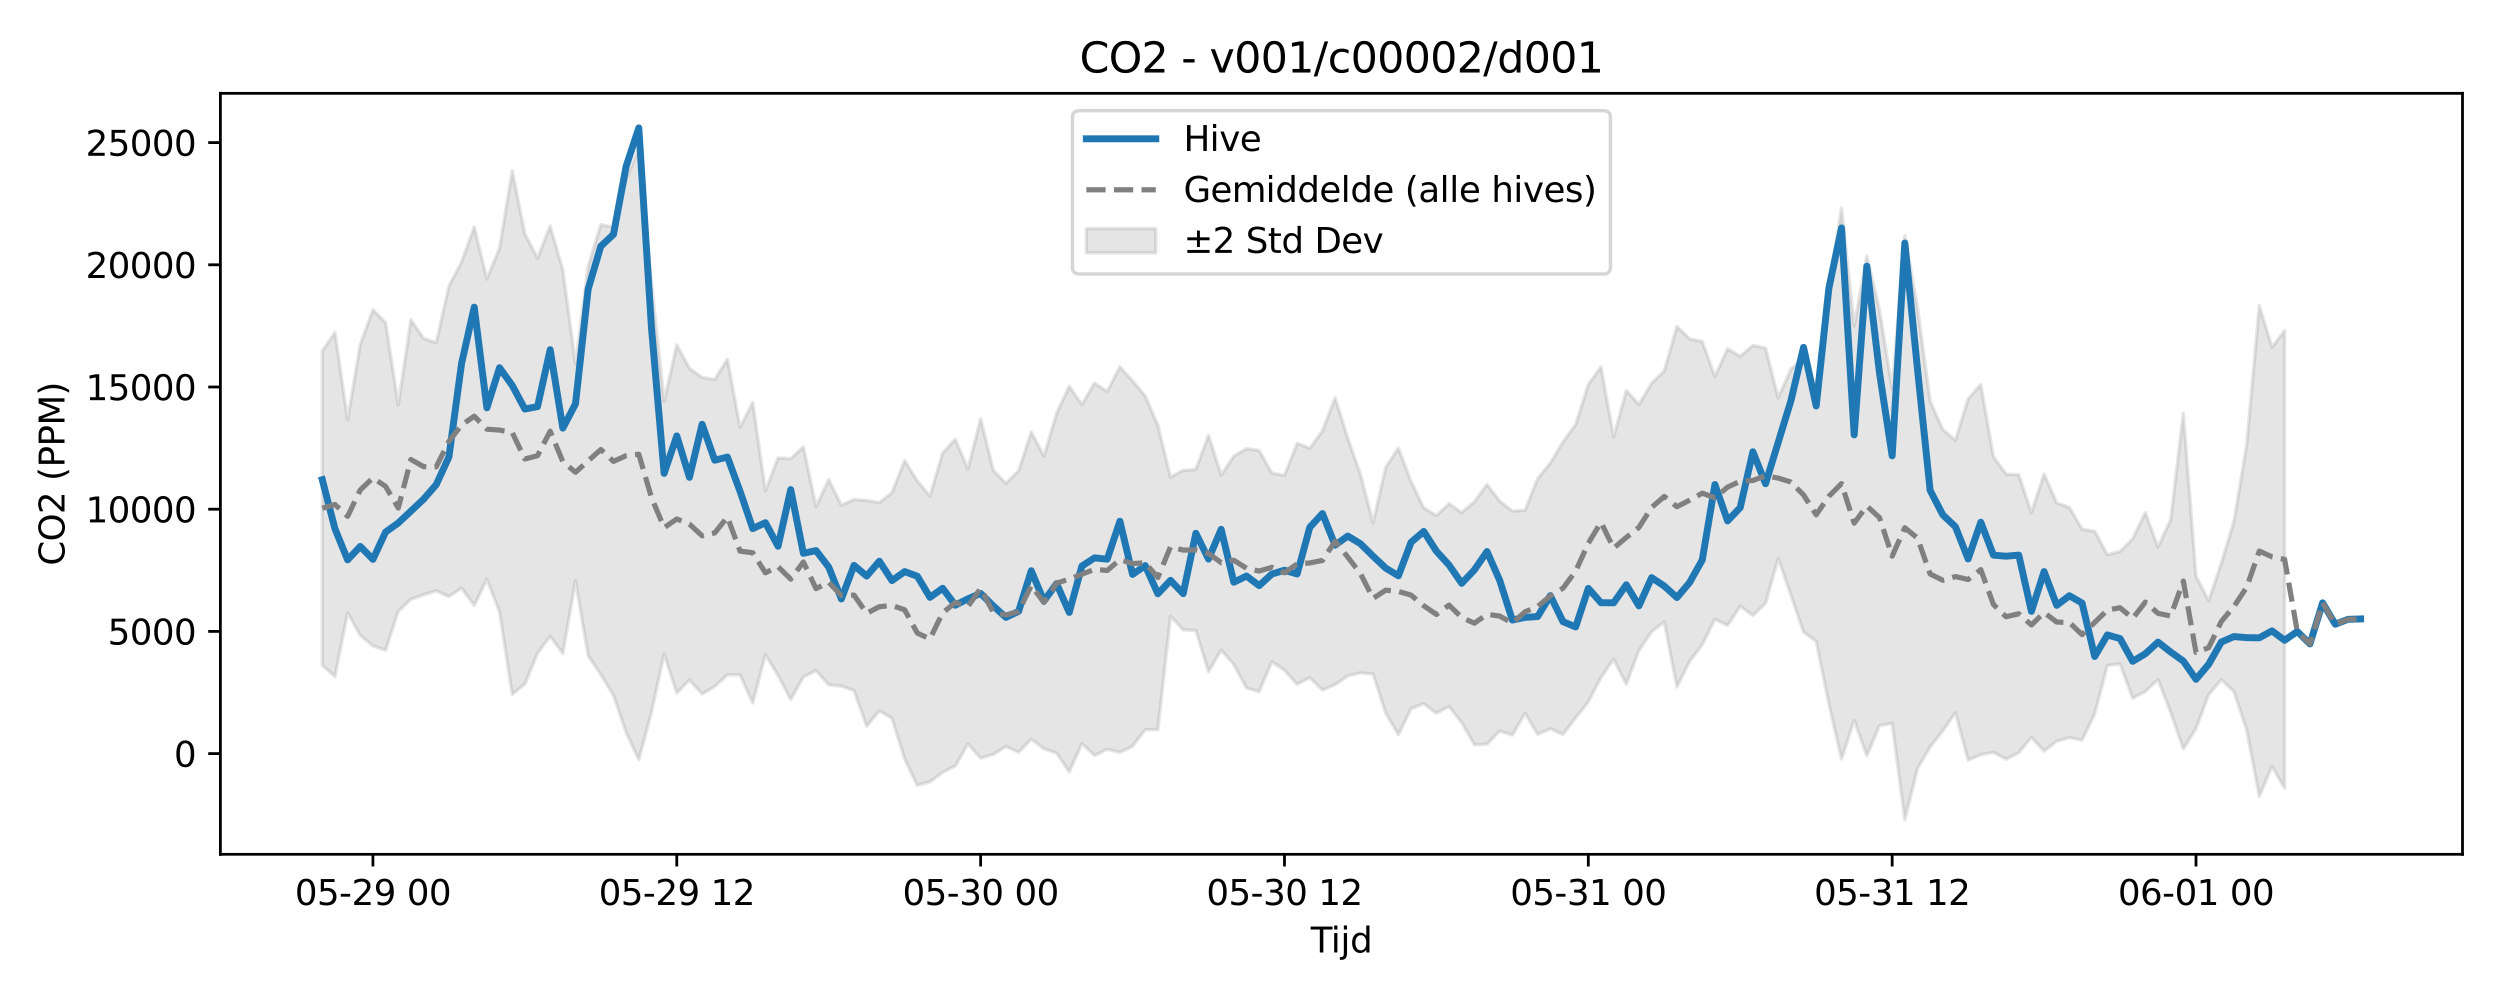<?xml version="1.0" encoding="utf-8" standalone="no"?>
<!DOCTYPE svg PUBLIC "-//W3C//DTD SVG 1.1//EN"
  "http://www.w3.org/Graphics/SVG/1.1/DTD/svg11.dtd">
<svg xmlns:xlink="http://www.w3.org/1999/xlink" width="720pt" height="288pt" viewBox="0 0 720 288" xmlns="http://www.w3.org/2000/svg" version="1.1">
 <defs>
  <style type="text/css">*{stroke-linejoin: round; stroke-linecap: butt}</style>
 </defs>
 <g id="figure_1">
  <g id="patch_1">
   <path d="M 0 288 
L 720 288 
L 720 0 
L 0 0 
z
" style="fill: #ffffff"/>
  </g>
  <g id="axes_1">
   <g id="patch_2">
    <path d="M 63.47 246.04 
L 709.2 246.04 
L 709.2 26.88 
L 63.47 26.88 
z
" style="fill: #ffffff"/>
   </g>
   <g id="FillBetweenPolyCollection_1">
    <defs>
     <path id="mb5b123a97f" d="M 92.821 -186.882 
L 92.821 -96.407 
L 96.467 -93.136 
L 100.114 -111.508 
L 103.76 -104.988 
L 107.406 -101.978 
L 111.052 -100.739 
L 114.698 -111.979 
L 118.344 -115.419 
L 121.99 -116.706 
L 125.637 -117.801 
L 129.283 -116.191 
L 132.929 -118.62 
L 136.575 -113.621 
L 140.221 -121.137 
L 143.867 -111.75 
L 147.513 -88.052 
L 151.159 -90.972 
L 154.806 -99.847 
L 158.452 -104.738 
L 162.098 -99.815 
L 165.744 -120.76 
L 169.39 -99.159 
L 173.036 -93.746 
L 176.682 -87.737 
L 180.329 -77.081 
L 183.975 -69.201 
L 187.621 -82.809 
L 191.267 -99.629 
L 194.913 -88.406 
L 198.559 -92.172 
L 202.205 -88.119 
L 205.851 -90.328 
L 209.498 -93.65 
L 213.144 -93.624 
L 216.79 -85.533 
L 220.436 -99.438 
L 224.082 -93.484 
L 227.728 -86.529 
L 231.374 -93.027 
L 235.021 -94.856 
L 238.667 -90.755 
L 242.313 -90.41 
L 245.959 -89.075 
L 249.605 -78.833 
L 253.251 -83.29 
L 256.897 -81.107 
L 260.543 -69.398 
L 264.19 -61.839 
L 267.836 -62.841 
L 271.482 -65.568 
L 275.128 -67.403 
L 278.774 -73.745 
L 282.42 -69.658 
L 286.066 -70.715 
L 289.712 -73.011 
L 293.359 -71.336 
L 297.005 -75.128 
L 300.651 -72.343 
L 304.297 -71.123 
L 307.943 -65.69 
L 311.589 -73.829 
L 315.235 -70.409 
L 318.882 -72.185 
L 322.528 -71.313 
L 326.174 -73.092 
L 329.82 -77.842 
L 333.466 -77.861 
L 337.112 -110.497 
L 340.758 -106.591 
L 344.404 -106.44 
L 348.051 -94.559 
L 351.697 -100.762 
L 355.343 -96.639 
L 358.989 -89.873 
L 362.635 -88.785 
L 366.281 -97.439 
L 369.927 -94.957 
L 373.574 -90.909 
L 377.22 -92.849 
L 380.866 -89.252 
L 384.512 -90.806 
L 388.158 -93.332 
L 391.804 -94.199 
L 395.45 -93.867 
L 399.096 -82.625 
L 402.743 -76.408 
L 406.389 -83.887 
L 410.035 -85.356 
L 413.681 -82.579 
L 417.327 -84.533 
L 420.973 -79.897 
L 424.619 -73.544 
L 428.266 -73.664 
L 431.912 -77.466 
L 435.558 -76.279 
L 439.204 -82.574 
L 442.85 -76.512 
L 446.496 -78.112 
L 450.142 -76.471 
L 453.788 -81.273 
L 457.435 -85.849 
L 461.081 -92.845 
L 464.727 -98.136 
L 468.373 -90.922 
L 472.019 -100.677 
L 475.665 -106.082 
L 479.311 -108.858 
L 482.958 -90.133 
L 486.604 -97.51 
L 490.25 -102.291 
L 493.896 -109.653 
L 497.542 -107.884 
L 501.188 -113.412 
L 504.834 -110.707 
L 508.48 -114.237 
L 512.127 -127.183 
L 515.773 -116.679 
L 519.419 -105.985 
L 523.065 -103.259 
L 526.711 -85.326 
L 530.357 -69.404 
L 534.003 -80.555 
L 537.649 -70.348 
L 541.296 -79.04 
L 544.942 -79.661 
L 548.588 -51.922 
L 552.234 -66.63 
L 555.88 -72.896 
L 559.526 -77.51 
L 563.172 -82.719 
L 566.819 -69.051 
L 570.465 -70.651 
L 574.111 -71.322 
L 577.757 -69.342 
L 581.403 -71.193 
L 585.049 -75.664 
L 588.695 -71.684 
L 592.341 -74.533 
L 595.988 -75.563 
L 599.634 -74.829 
L 603.28 -82.412 
L 606.926 -96.358 
L 610.572 -96.783 
L 614.218 -86.934 
L 617.864 -88.842 
L 621.511 -92.286 
L 625.157 -82.827 
L 628.803 -72.347 
L 632.449 -78.193 
L 636.095 -87.926 
L 639.741 -92.249 
L 643.387 -88.812 
L 647.033 -77.86 
L 650.68 -58.626 
L 654.326 -67.302 
L 657.972 -60.987 
L 657.972 -192.822 
L 657.972 -192.822 
L 654.326 -187.976 
L 650.68 -199.951 
L 647.033 -159.837 
L 643.387 -137.893 
L 639.741 -125.789 
L 636.095 -115.016 
L 632.449 -122.039 
L 628.803 -168.96 
L 625.157 -138.367 
L 621.511 -130.427 
L 617.864 -140.353 
L 614.218 -132.879 
L 610.572 -129.166 
L 606.926 -128.244 
L 603.28 -134.968 
L 599.634 -135.608 
L 595.988 -141.878 
L 592.341 -143.157 
L 588.695 -151.498 
L 585.049 -140.346 
L 581.403 -151.289 
L 577.757 -151.426 
L 574.111 -156.477 
L 570.465 -177.233 
L 566.819 -173.161 
L 563.172 -161.182 
L 559.526 -164.275 
L 555.88 -172.472 
L 552.234 -199.439 
L 548.588 -220.111 
L 544.942 -175.993 
L 541.296 -198.816 
L 537.649 -214.211 
L 534.003 -194.121 
L 530.357 -228.031 
L 526.711 -204.839 
L 523.065 -176.223 
L 519.419 -184.939 
L 515.773 -181.663 
L 512.127 -173.449 
L 508.48 -187.738 
L 504.834 -188.521 
L 501.188 -185.387 
L 497.542 -187.545 
L 493.896 -179.612 
L 490.25 -189.642 
L 486.604 -190.369 
L 482.958 -193.997 
L 479.311 -181.18 
L 475.665 -177.632 
L 472.019 -171.545 
L 468.373 -175.512 
L 464.727 -162.108 
L 461.081 -182.326 
L 457.435 -177.239 
L 453.788 -165.729 
L 450.142 -160.728 
L 446.496 -154.643 
L 442.85 -150.164 
L 439.204 -141.027 
L 435.558 -140.808 
L 431.912 -143.693 
L 428.266 -148.474 
L 424.619 -143.52 
L 420.973 -140.385 
L 417.327 -142.933 
L 413.681 -139.509 
L 410.035 -141.755 
L 406.389 -149.324 
L 402.743 -158.935 
L 399.096 -153.438 
L 395.45 -137.475 
L 391.804 -151.414 
L 388.158 -161.785 
L 384.512 -173.446 
L 380.866 -163.942 
L 377.22 -158.879 
L 373.574 -160.312 
L 369.927 -151.102 
L 366.281 -151.768 
L 362.635 -158.271 
L 358.989 -158.796 
L 355.343 -156.662 
L 351.697 -151.152 
L 348.051 -162.665 
L 344.404 -152.796 
L 340.758 -152.55 
L 337.112 -150.568 
L 333.466 -165.503 
L 329.82 -173.992 
L 326.174 -178.295 
L 322.528 -182.347 
L 318.882 -175.214 
L 315.235 -177.669 
L 311.589 -171.506 
L 307.943 -176.76 
L 304.297 -168.964 
L 300.651 -156.646 
L 297.005 -163.587 
L 293.359 -152.435 
L 289.712 -148.763 
L 286.066 -152.569 
L 282.42 -167.46 
L 278.774 -152.917 
L 275.128 -161.508 
L 271.482 -157.487 
L 267.836 -145.141 
L 264.19 -149.503 
L 260.543 -155.339 
L 256.897 -146.14 
L 253.251 -143.24 
L 249.605 -143.893 
L 245.959 -144.136 
L 242.313 -142.521 
L 238.667 -149.849 
L 235.021 -142.092 
L 231.374 -159.278 
L 227.728 -155.894 
L 224.082 -156.11 
L 220.436 -146.635 
L 216.79 -172.076 
L 213.144 -164.918 
L 209.498 -184.552 
L 205.851 -178.717 
L 202.205 -179.271 
L 198.559 -181.952 
L 194.913 -188.655 
L 191.267 -172.444 
L 187.621 -206.659 
L 183.975 -245.157 
L 180.329 -236.456 
L 176.682 -222.496 
L 173.036 -223.338 
L 169.39 -211.32 
L 165.744 -183.212 
L 162.098 -210.258 
L 158.452 -222.893 
L 154.806 -213.655 
L 151.159 -220.655 
L 147.513 -238.836 
L 143.867 -216.525 
L 140.221 -207.653 
L 136.575 -222.653 
L 132.929 -212.534 
L 129.283 -205.578 
L 125.637 -189.307 
L 121.99 -190.517 
L 118.344 -195.914 
L 114.698 -171.386 
L 111.052 -195.109 
L 107.406 -198.743 
L 103.76 -188.835 
L 100.114 -167.117 
L 96.467 -192.263 
L 92.821 -186.882 
z
" style="stroke: #808080; stroke-opacity: 0.2"/>
    </defs>
    <g clip-path="url(#p05eb03594d)">
     <use xlink:href="#mb5b123a97f" x="0" y="288" style="fill: #808080; fill-opacity: 0.2; stroke: #808080; stroke-opacity: 0.2"/>
    </g>
   </g>
   <g id="matplotlib.axis_1">
    <g id="xtick_1">
     <g id="line2d_1">
      <defs>
       <path id="m4d718c9c82" d="M 0 0 
L 0 3.5 
" style="stroke: #000000; stroke-width: 0.8"/>
      </defs>
      <g>
       <use xlink:href="#m4d718c9c82" x="107.406" y="246.04" style="stroke: #000000; stroke-width: 0.8"/>
      </g>
     </g>
     <g id="text_1">
      <!-- 05-29 00 -->
      <g transform="translate(84.925 260.638) scale(0.1 -0.1)">
       <defs>
        <path id="DejaVuSans-30" d="M 2034 4250 
Q 1547 4250 1301 3770 
Q 1056 3291 1056 2328 
Q 1056 1369 1301 889 
Q 1547 409 2034 409 
Q 2525 409 2770 889 
Q 3016 1369 3016 2328 
Q 3016 3291 2770 3770 
Q 2525 4250 2034 4250 
z
M 2034 4750 
Q 2819 4750 3233 4129 
Q 3647 3509 3647 2328 
Q 3647 1150 3233 529 
Q 2819 -91 2034 -91 
Q 1250 -91 836 529 
Q 422 1150 422 2328 
Q 422 3509 836 4129 
Q 1250 4750 2034 4750 
z
" transform="scale(0.016)"/>
        <path id="DejaVuSans-35" d="M 691 4666 
L 3169 4666 
L 3169 4134 
L 1269 4134 
L 1269 2991 
Q 1406 3038 1543 3061 
Q 1681 3084 1819 3084 
Q 2600 3084 3056 2656 
Q 3513 2228 3513 1497 
Q 3513 744 3044 326 
Q 2575 -91 1722 -91 
Q 1428 -91 1123 -41 
Q 819 9 494 109 
L 494 744 
Q 775 591 1075 516 
Q 1375 441 1709 441 
Q 2250 441 2565 725 
Q 2881 1009 2881 1497 
Q 2881 1984 2565 2268 
Q 2250 2553 1709 2553 
Q 1456 2553 1204 2497 
Q 953 2441 691 2322 
L 691 4666 
z
" transform="scale(0.016)"/>
        <path id="DejaVuSans-2d" d="M 313 2009 
L 1997 2009 
L 1997 1497 
L 313 1497 
L 313 2009 
z
" transform="scale(0.016)"/>
        <path id="DejaVuSans-32" d="M 1228 531 
L 3431 531 
L 3431 0 
L 469 0 
L 469 531 
Q 828 903 1448 1529 
Q 2069 2156 2228 2338 
Q 2531 2678 2651 2914 
Q 2772 3150 2772 3378 
Q 2772 3750 2511 3984 
Q 2250 4219 1831 4219 
Q 1534 4219 1204 4116 
Q 875 4013 500 3803 
L 500 4441 
Q 881 4594 1212 4672 
Q 1544 4750 1819 4750 
Q 2544 4750 2975 4387 
Q 3406 4025 3406 3419 
Q 3406 3131 3298 2873 
Q 3191 2616 2906 2266 
Q 2828 2175 2409 1742 
Q 1991 1309 1228 531 
z
" transform="scale(0.016)"/>
        <path id="DejaVuSans-39" d="M 703 97 
L 703 672 
Q 941 559 1184 500 
Q 1428 441 1663 441 
Q 2288 441 2617 861 
Q 2947 1281 2994 2138 
Q 2813 1869 2534 1725 
Q 2256 1581 1919 1581 
Q 1219 1581 811 2004 
Q 403 2428 403 3163 
Q 403 3881 828 4315 
Q 1253 4750 1959 4750 
Q 2769 4750 3195 4129 
Q 3622 3509 3622 2328 
Q 3622 1225 3098 567 
Q 2575 -91 1691 -91 
Q 1453 -91 1209 -44 
Q 966 3 703 97 
z
M 1959 2075 
Q 2384 2075 2632 2365 
Q 2881 2656 2881 3163 
Q 2881 3666 2632 3958 
Q 2384 4250 1959 4250 
Q 1534 4250 1286 3958 
Q 1038 3666 1038 3163 
Q 1038 2656 1286 2365 
Q 1534 2075 1959 2075 
z
" transform="scale(0.016)"/>
        <path id="DejaVuSans-20" transform="scale(0.016)"/>
       </defs>
       <use xlink:href="#DejaVuSans-30"/>
       <use xlink:href="#DejaVuSans-35" transform="translate(63.623 0)"/>
       <use xlink:href="#DejaVuSans-2d" transform="translate(127.246 0)"/>
       <use xlink:href="#DejaVuSans-32" transform="translate(163.33 0)"/>
       <use xlink:href="#DejaVuSans-39" transform="translate(226.953 0)"/>
       <use xlink:href="#DejaVuSans-20" transform="translate(290.576 0)"/>
       <use xlink:href="#DejaVuSans-30" transform="translate(322.363 0)"/>
       <use xlink:href="#DejaVuSans-30" transform="translate(385.986 0)"/>
      </g>
     </g>
    </g>
    <g id="xtick_2">
     <g id="line2d_2">
      <g>
       <use xlink:href="#m4d718c9c82" x="194.913" y="246.04" style="stroke: #000000; stroke-width: 0.8"/>
      </g>
     </g>
     <g id="text_2">
      <!-- 05-29 12 -->
      <g transform="translate(172.433 260.638) scale(0.1 -0.1)">
       <defs>
        <path id="DejaVuSans-31" d="M 794 531 
L 1825 531 
L 1825 4091 
L 703 3866 
L 703 4441 
L 1819 4666 
L 2450 4666 
L 2450 531 
L 3481 531 
L 3481 0 
L 794 0 
L 794 531 
z
" transform="scale(0.016)"/>
       </defs>
       <use xlink:href="#DejaVuSans-30"/>
       <use xlink:href="#DejaVuSans-35" transform="translate(63.623 0)"/>
       <use xlink:href="#DejaVuSans-2d" transform="translate(127.246 0)"/>
       <use xlink:href="#DejaVuSans-32" transform="translate(163.33 0)"/>
       <use xlink:href="#DejaVuSans-39" transform="translate(226.953 0)"/>
       <use xlink:href="#DejaVuSans-20" transform="translate(290.576 0)"/>
       <use xlink:href="#DejaVuSans-31" transform="translate(322.363 0)"/>
       <use xlink:href="#DejaVuSans-32" transform="translate(385.986 0)"/>
      </g>
     </g>
    </g>
    <g id="xtick_3">
     <g id="line2d_3">
      <g>
       <use xlink:href="#m4d718c9c82" x="282.42" y="246.04" style="stroke: #000000; stroke-width: 0.8"/>
      </g>
     </g>
     <g id="text_3">
      <!-- 05-30 00 -->
      <g transform="translate(259.94 260.638) scale(0.1 -0.1)">
       <defs>
        <path id="DejaVuSans-33" d="M 2597 2516 
Q 3050 2419 3304 2112 
Q 3559 1806 3559 1356 
Q 3559 666 3084 287 
Q 2609 -91 1734 -91 
Q 1441 -91 1130 -33 
Q 819 25 488 141 
L 488 750 
Q 750 597 1062 519 
Q 1375 441 1716 441 
Q 2309 441 2620 675 
Q 2931 909 2931 1356 
Q 2931 1769 2642 2001 
Q 2353 2234 1838 2234 
L 1294 2234 
L 1294 2753 
L 1863 2753 
Q 2328 2753 2575 2939 
Q 2822 3125 2822 3475 
Q 2822 3834 2567 4026 
Q 2313 4219 1838 4219 
Q 1578 4219 1281 4162 
Q 984 4106 628 3988 
L 628 4550 
Q 988 4650 1302 4700 
Q 1616 4750 1894 4750 
Q 2613 4750 3031 4423 
Q 3450 4097 3450 3541 
Q 3450 3153 3228 2886 
Q 3006 2619 2597 2516 
z
" transform="scale(0.016)"/>
       </defs>
       <use xlink:href="#DejaVuSans-30"/>
       <use xlink:href="#DejaVuSans-35" transform="translate(63.623 0)"/>
       <use xlink:href="#DejaVuSans-2d" transform="translate(127.246 0)"/>
       <use xlink:href="#DejaVuSans-33" transform="translate(163.33 0)"/>
       <use xlink:href="#DejaVuSans-30" transform="translate(226.953 0)"/>
       <use xlink:href="#DejaVuSans-20" transform="translate(290.576 0)"/>
       <use xlink:href="#DejaVuSans-30" transform="translate(322.363 0)"/>
       <use xlink:href="#DejaVuSans-30" transform="translate(385.986 0)"/>
      </g>
     </g>
    </g>
    <g id="xtick_4">
     <g id="line2d_4">
      <g>
       <use xlink:href="#m4d718c9c82" x="369.927" y="246.04" style="stroke: #000000; stroke-width: 0.8"/>
      </g>
     </g>
     <g id="text_4">
      <!-- 05-30 12 -->
      <g transform="translate(347.447 260.638) scale(0.1 -0.1)">
       <use xlink:href="#DejaVuSans-30"/>
       <use xlink:href="#DejaVuSans-35" transform="translate(63.623 0)"/>
       <use xlink:href="#DejaVuSans-2d" transform="translate(127.246 0)"/>
       <use xlink:href="#DejaVuSans-33" transform="translate(163.33 0)"/>
       <use xlink:href="#DejaVuSans-30" transform="translate(226.953 0)"/>
       <use xlink:href="#DejaVuSans-20" transform="translate(290.576 0)"/>
       <use xlink:href="#DejaVuSans-31" transform="translate(322.363 0)"/>
       <use xlink:href="#DejaVuSans-32" transform="translate(385.986 0)"/>
      </g>
     </g>
    </g>
    <g id="xtick_5">
     <g id="line2d_5">
      <g>
       <use xlink:href="#m4d718c9c82" x="457.435" y="246.04" style="stroke: #000000; stroke-width: 0.8"/>
      </g>
     </g>
     <g id="text_5">
      <!-- 05-31 00 -->
      <g transform="translate(434.954 260.638) scale(0.1 -0.1)">
       <use xlink:href="#DejaVuSans-30"/>
       <use xlink:href="#DejaVuSans-35" transform="translate(63.623 0)"/>
       <use xlink:href="#DejaVuSans-2d" transform="translate(127.246 0)"/>
       <use xlink:href="#DejaVuSans-33" transform="translate(163.33 0)"/>
       <use xlink:href="#DejaVuSans-31" transform="translate(226.953 0)"/>
       <use xlink:href="#DejaVuSans-20" transform="translate(290.576 0)"/>
       <use xlink:href="#DejaVuSans-30" transform="translate(322.363 0)"/>
       <use xlink:href="#DejaVuSans-30" transform="translate(385.986 0)"/>
      </g>
     </g>
    </g>
    <g id="xtick_6">
     <g id="line2d_6">
      <g>
       <use xlink:href="#m4d718c9c82" x="544.942" y="246.04" style="stroke: #000000; stroke-width: 0.8"/>
      </g>
     </g>
     <g id="text_6">
      <!-- 05-31 12 -->
      <g transform="translate(522.461 260.638) scale(0.1 -0.1)">
       <use xlink:href="#DejaVuSans-30"/>
       <use xlink:href="#DejaVuSans-35" transform="translate(63.623 0)"/>
       <use xlink:href="#DejaVuSans-2d" transform="translate(127.246 0)"/>
       <use xlink:href="#DejaVuSans-33" transform="translate(163.33 0)"/>
       <use xlink:href="#DejaVuSans-31" transform="translate(226.953 0)"/>
       <use xlink:href="#DejaVuSans-20" transform="translate(290.576 0)"/>
       <use xlink:href="#DejaVuSans-31" transform="translate(322.363 0)"/>
       <use xlink:href="#DejaVuSans-32" transform="translate(385.986 0)"/>
      </g>
     </g>
    </g>
    <g id="xtick_7">
     <g id="line2d_7">
      <g>
       <use xlink:href="#m4d718c9c82" x="632.449" y="246.04" style="stroke: #000000; stroke-width: 0.8"/>
      </g>
     </g>
     <g id="text_7">
      <!-- 06-01 00 -->
      <g transform="translate(609.968 260.638) scale(0.1 -0.1)">
       <defs>
        <path id="DejaVuSans-36" d="M 2113 2584 
Q 1688 2584 1439 2293 
Q 1191 2003 1191 1497 
Q 1191 994 1439 701 
Q 1688 409 2113 409 
Q 2538 409 2786 701 
Q 3034 994 3034 1497 
Q 3034 2003 2786 2293 
Q 2538 2584 2113 2584 
z
M 3366 4563 
L 3366 3988 
Q 3128 4100 2886 4159 
Q 2644 4219 2406 4219 
Q 1781 4219 1451 3797 
Q 1122 3375 1075 2522 
Q 1259 2794 1537 2939 
Q 1816 3084 2150 3084 
Q 2853 3084 3261 2657 
Q 3669 2231 3669 1497 
Q 3669 778 3244 343 
Q 2819 -91 2113 -91 
Q 1303 -91 875 529 
Q 447 1150 447 2328 
Q 447 3434 972 4092 
Q 1497 4750 2381 4750 
Q 2619 4750 2861 4703 
Q 3103 4656 3366 4563 
z
" transform="scale(0.016)"/>
       </defs>
       <use xlink:href="#DejaVuSans-30"/>
       <use xlink:href="#DejaVuSans-36" transform="translate(63.623 0)"/>
       <use xlink:href="#DejaVuSans-2d" transform="translate(127.246 0)"/>
       <use xlink:href="#DejaVuSans-30" transform="translate(163.33 0)"/>
       <use xlink:href="#DejaVuSans-31" transform="translate(226.953 0)"/>
       <use xlink:href="#DejaVuSans-20" transform="translate(290.576 0)"/>
       <use xlink:href="#DejaVuSans-30" transform="translate(322.363 0)"/>
       <use xlink:href="#DejaVuSans-30" transform="translate(385.986 0)"/>
      </g>
     </g>
    </g>
    <g id="text_8">
     <!-- Tijd -->
     <g transform="translate(377.485 274.317) scale(0.1 -0.1)">
      <defs>
       <path id="DejaVuSans-54" d="M -19 4666 
L 3928 4666 
L 3928 4134 
L 2272 4134 
L 2272 0 
L 1638 0 
L 1638 4134 
L -19 4134 
L -19 4666 
z
" transform="scale(0.016)"/>
       <path id="DejaVuSans-69" d="M 603 3500 
L 1178 3500 
L 1178 0 
L 603 0 
L 603 3500 
z
M 603 4863 
L 1178 4863 
L 1178 4134 
L 603 4134 
L 603 4863 
z
" transform="scale(0.016)"/>
       <path id="DejaVuSans-6a" d="M 603 3500 
L 1178 3500 
L 1178 -63 
Q 1178 -731 923 -1031 
Q 669 -1331 103 -1331 
L -116 -1331 
L -116 -844 
L 38 -844 
Q 366 -844 484 -692 
Q 603 -541 603 -63 
L 603 3500 
z
M 603 4863 
L 1178 4863 
L 1178 4134 
L 603 4134 
L 603 4863 
z
" transform="scale(0.016)"/>
       <path id="DejaVuSans-64" d="M 2906 2969 
L 2906 4863 
L 3481 4863 
L 3481 0 
L 2906 0 
L 2906 525 
Q 2725 213 2448 61 
Q 2172 -91 1784 -91 
Q 1150 -91 751 415 
Q 353 922 353 1747 
Q 353 2572 751 3078 
Q 1150 3584 1784 3584 
Q 2172 3584 2448 3432 
Q 2725 3281 2906 2969 
z
M 947 1747 
Q 947 1113 1208 752 
Q 1469 391 1925 391 
Q 2381 391 2643 752 
Q 2906 1113 2906 1747 
Q 2906 2381 2643 2742 
Q 2381 3103 1925 3103 
Q 1469 3103 1208 2742 
Q 947 2381 947 1747 
z
" transform="scale(0.016)"/>
      </defs>
      <use xlink:href="#DejaVuSans-54"/>
      <use xlink:href="#DejaVuSans-69" transform="translate(57.959 0)"/>
      <use xlink:href="#DejaVuSans-6a" transform="translate(85.742 0)"/>
      <use xlink:href="#DejaVuSans-64" transform="translate(113.525 0)"/>
     </g>
    </g>
   </g>
   <g id="matplotlib.axis_2">
    <g id="ytick_1">
     <g id="line2d_8">
      <defs>
       <path id="m98b6695d61" d="M 0 0 
L -3.5 0 
" style="stroke: #000000; stroke-width: 0.8"/>
      </defs>
      <g>
       <use xlink:href="#m98b6695d61" x="63.47" y="217.033" style="stroke: #000000; stroke-width: 0.8"/>
      </g>
     </g>
     <g id="text_9">
      <!-- 0 -->
      <g transform="translate(50.108 220.832) scale(0.1 -0.1)">
       <use xlink:href="#DejaVuSans-30"/>
      </g>
     </g>
    </g>
    <g id="ytick_2">
     <g id="line2d_9">
      <g>
       <use xlink:href="#m98b6695d61" x="63.47" y="181.839" style="stroke: #000000; stroke-width: 0.8"/>
      </g>
     </g>
     <g id="text_10">
      <!-- 5000 -->
      <g transform="translate(31.02 185.638) scale(0.1 -0.1)">
       <use xlink:href="#DejaVuSans-35"/>
       <use xlink:href="#DejaVuSans-30" transform="translate(63.623 0)"/>
       <use xlink:href="#DejaVuSans-30" transform="translate(127.246 0)"/>
       <use xlink:href="#DejaVuSans-30" transform="translate(190.869 0)"/>
      </g>
     </g>
    </g>
    <g id="ytick_3">
     <g id="line2d_10">
      <g>
       <use xlink:href="#m98b6695d61" x="63.47" y="146.645" style="stroke: #000000; stroke-width: 0.8"/>
      </g>
     </g>
     <g id="text_11">
      <!-- 10000 -->
      <g transform="translate(24.657 150.444) scale(0.1 -0.1)">
       <use xlink:href="#DejaVuSans-31"/>
       <use xlink:href="#DejaVuSans-30" transform="translate(63.623 0)"/>
       <use xlink:href="#DejaVuSans-30" transform="translate(127.246 0)"/>
       <use xlink:href="#DejaVuSans-30" transform="translate(190.869 0)"/>
       <use xlink:href="#DejaVuSans-30" transform="translate(254.492 0)"/>
      </g>
     </g>
    </g>
    <g id="ytick_4">
     <g id="line2d_11">
      <g>
       <use xlink:href="#m98b6695d61" x="63.47" y="111.451" style="stroke: #000000; stroke-width: 0.8"/>
      </g>
     </g>
     <g id="text_12">
      <!-- 15000 -->
      <g transform="translate(24.657 115.25) scale(0.1 -0.1)">
       <use xlink:href="#DejaVuSans-31"/>
       <use xlink:href="#DejaVuSans-35" transform="translate(63.623 0)"/>
       <use xlink:href="#DejaVuSans-30" transform="translate(127.246 0)"/>
       <use xlink:href="#DejaVuSans-30" transform="translate(190.869 0)"/>
       <use xlink:href="#DejaVuSans-30" transform="translate(254.492 0)"/>
      </g>
     </g>
    </g>
    <g id="ytick_5">
     <g id="line2d_12">
      <g>
       <use xlink:href="#m98b6695d61" x="63.47" y="76.257" style="stroke: #000000; stroke-width: 0.8"/>
      </g>
     </g>
     <g id="text_13">
      <!-- 20000 -->
      <g transform="translate(24.657 80.056) scale(0.1 -0.1)">
       <use xlink:href="#DejaVuSans-32"/>
       <use xlink:href="#DejaVuSans-30" transform="translate(63.623 0)"/>
       <use xlink:href="#DejaVuSans-30" transform="translate(127.246 0)"/>
       <use xlink:href="#DejaVuSans-30" transform="translate(190.869 0)"/>
       <use xlink:href="#DejaVuSans-30" transform="translate(254.492 0)"/>
      </g>
     </g>
    </g>
    <g id="ytick_6">
     <g id="line2d_13">
      <g>
       <use xlink:href="#m98b6695d61" x="63.47" y="41.063" style="stroke: #000000; stroke-width: 0.8"/>
      </g>
     </g>
     <g id="text_14">
      <!-- 25000 -->
      <g transform="translate(24.657 44.862) scale(0.1 -0.1)">
       <use xlink:href="#DejaVuSans-32"/>
       <use xlink:href="#DejaVuSans-35" transform="translate(63.623 0)"/>
       <use xlink:href="#DejaVuSans-30" transform="translate(127.246 0)"/>
       <use xlink:href="#DejaVuSans-30" transform="translate(190.869 0)"/>
       <use xlink:href="#DejaVuSans-30" transform="translate(254.492 0)"/>
      </g>
     </g>
    </g>
    <g id="text_15">
     <!-- CO2 (PPM) -->
     <g transform="translate(18.578 162.903) rotate(-90) scale(0.1 -0.1)">
      <defs>
       <path id="DejaVuSans-43" d="M 4122 4306 
L 4122 3641 
Q 3803 3938 3442 4084 
Q 3081 4231 2675 4231 
Q 1875 4231 1450 3742 
Q 1025 3253 1025 2328 
Q 1025 1406 1450 917 
Q 1875 428 2675 428 
Q 3081 428 3442 575 
Q 3803 722 4122 1019 
L 4122 359 
Q 3791 134 3420 21 
Q 3050 -91 2638 -91 
Q 1578 -91 968 557 
Q 359 1206 359 2328 
Q 359 3453 968 4101 
Q 1578 4750 2638 4750 
Q 3056 4750 3426 4639 
Q 3797 4528 4122 4306 
z
" transform="scale(0.016)"/>
       <path id="DejaVuSans-4f" d="M 2522 4238 
Q 1834 4238 1429 3725 
Q 1025 3213 1025 2328 
Q 1025 1447 1429 934 
Q 1834 422 2522 422 
Q 3209 422 3611 934 
Q 4013 1447 4013 2328 
Q 4013 3213 3611 3725 
Q 3209 4238 2522 4238 
z
M 2522 4750 
Q 3503 4750 4090 4092 
Q 4678 3434 4678 2328 
Q 4678 1225 4090 567 
Q 3503 -91 2522 -91 
Q 1538 -91 948 565 
Q 359 1222 359 2328 
Q 359 3434 948 4092 
Q 1538 4750 2522 4750 
z
" transform="scale(0.016)"/>
       <path id="DejaVuSans-28" d="M 1984 4856 
Q 1566 4138 1362 3434 
Q 1159 2731 1159 2009 
Q 1159 1288 1364 580 
Q 1569 -128 1984 -844 
L 1484 -844 
Q 1016 -109 783 600 
Q 550 1309 550 2009 
Q 550 2706 781 3412 
Q 1013 4119 1484 4856 
L 1984 4856 
z
" transform="scale(0.016)"/>
       <path id="DejaVuSans-50" d="M 1259 4147 
L 1259 2394 
L 2053 2394 
Q 2494 2394 2734 2622 
Q 2975 2850 2975 3272 
Q 2975 3691 2734 3919 
Q 2494 4147 2053 4147 
L 1259 4147 
z
M 628 4666 
L 2053 4666 
Q 2838 4666 3239 4311 
Q 3641 3956 3641 3272 
Q 3641 2581 3239 2228 
Q 2838 1875 2053 1875 
L 1259 1875 
L 1259 0 
L 628 0 
L 628 4666 
z
" transform="scale(0.016)"/>
       <path id="DejaVuSans-4d" d="M 628 4666 
L 1569 4666 
L 2759 1491 
L 3956 4666 
L 4897 4666 
L 4897 0 
L 4281 0 
L 4281 4097 
L 3078 897 
L 2444 897 
L 1241 4097 
L 1241 0 
L 628 0 
L 628 4666 
z
" transform="scale(0.016)"/>
       <path id="DejaVuSans-29" d="M 513 4856 
L 1013 4856 
Q 1481 4119 1714 3412 
Q 1947 2706 1947 2009 
Q 1947 1309 1714 600 
Q 1481 -109 1013 -844 
L 513 -844 
Q 928 -128 1133 580 
Q 1338 1288 1338 2009 
Q 1338 2731 1133 3434 
Q 928 4138 513 4856 
z
" transform="scale(0.016)"/>
      </defs>
      <use xlink:href="#DejaVuSans-43"/>
      <use xlink:href="#DejaVuSans-4f" transform="translate(69.824 0)"/>
      <use xlink:href="#DejaVuSans-32" transform="translate(148.535 0)"/>
      <use xlink:href="#DejaVuSans-20" transform="translate(212.158 0)"/>
      <use xlink:href="#DejaVuSans-28" transform="translate(243.945 0)"/>
      <use xlink:href="#DejaVuSans-50" transform="translate(282.959 0)"/>
      <use xlink:href="#DejaVuSans-50" transform="translate(343.262 0)"/>
      <use xlink:href="#DejaVuSans-4d" transform="translate(403.564 0)"/>
      <use xlink:href="#DejaVuSans-29" transform="translate(489.844 0)"/>
     </g>
    </g>
   </g>
   <g id="line2d_14">
    <path d="M 92.821 138.156 
L 96.467 152.271 
L 100.114 161.231 
L 103.76 157.374 
L 107.406 161.091 
L 111.052 153.231 
L 114.698 150.622 
L 121.99 143.766 
L 125.637 139.566 
L 129.283 131.622 
L 132.929 104.698 
L 136.575 88.462 
L 140.221 117.444 
L 143.867 105.908 
L 147.513 110.996 
L 151.159 117.802 
L 154.806 117.11 
L 158.452 100.714 
L 162.098 123.297 
L 165.744 116.311 
L 169.39 83.256 
L 173.036 70.911 
L 176.682 67.508 
L 180.329 47.895 
L 183.975 36.842 
L 187.621 94.379 
L 191.267 136.322 
L 194.913 125.549 
L 198.559 137.473 
L 202.205 122.199 
L 205.851 132.544 
L 209.498 131.635 
L 213.144 141.517 
L 216.79 152.231 
L 220.436 150.535 
L 224.082 157.306 
L 227.728 141.021 
L 231.374 159.352 
L 235.021 158.568 
L 238.667 163.315 
L 242.313 172.491 
L 245.959 162.841 
L 249.605 165.901 
L 253.251 161.626 
L 256.897 167.21 
L 260.543 164.624 
L 264.19 165.959 
L 267.836 172.027 
L 271.482 169.427 
L 275.128 174.298 
L 278.774 172.454 
L 282.42 170.903 
L 286.066 174.516 
L 289.712 177.798 
L 293.359 176.072 
L 297.005 164.38 
L 300.651 173.085 
L 304.297 168.09 
L 307.943 176.365 
L 311.589 163.024 
L 315.235 160.664 
L 318.882 161.046 
L 322.528 150.117 
L 326.174 165.434 
L 329.82 162.9 
L 333.466 171.006 
L 337.112 167.145 
L 340.758 170.964 
L 344.404 153.585 
L 348.051 161.002 
L 351.697 152.452 
L 355.343 167.688 
L 358.989 165.896 
L 362.635 168.662 
L 366.281 165.329 
L 369.927 164.225 
L 373.574 165.307 
L 377.22 151.863 
L 380.866 147.912 
L 384.512 157.011 
L 388.158 154.39 
L 391.804 156.577 
L 395.45 160.192 
L 399.096 163.629 
L 402.743 165.829 
L 406.389 156.166 
L 410.035 153.064 
L 413.681 158.74 
L 417.327 162.728 
L 420.973 168 
L 424.619 164.136 
L 428.266 158.85 
L 431.912 167.149 
L 435.558 178.575 
L 439.204 177.813 
L 442.85 177.557 
L 446.496 171.56 
L 450.142 179.042 
L 453.788 180.558 
L 457.435 169.455 
L 461.081 173.58 
L 464.727 173.613 
L 468.373 168.418 
L 472.019 174.483 
L 475.665 166.37 
L 479.311 168.784 
L 482.958 172.085 
L 486.604 167.768 
L 490.25 161.264 
L 493.896 139.543 
L 497.542 150.023 
L 501.188 146.173 
L 504.834 130.104 
L 508.48 139.308 
L 515.773 115.449 
L 519.419 100.044 
L 523.065 116.92 
L 526.711 83.042 
L 530.357 65.642 
L 534.003 125.24 
L 537.649 76.665 
L 541.296 107.414 
L 544.942 131.276 
L 548.588 69.992 
L 552.234 106.291 
L 555.88 141.235 
L 559.526 148.275 
L 563.172 151.716 
L 566.819 160.972 
L 570.465 150.401 
L 574.111 159.875 
L 577.757 160.194 
L 581.403 159.867 
L 585.049 176.067 
L 588.695 164.622 
L 592.341 174.328 
L 595.988 171.569 
L 599.634 173.681 
L 603.28 189.07 
L 606.926 182.862 
L 610.572 183.906 
L 614.218 190.459 
L 617.864 188.272 
L 621.511 184.931 
L 625.157 187.782 
L 628.803 190.389 
L 632.449 195.635 
L 636.095 191.318 
L 639.741 184.91 
L 643.387 183.324 
L 647.033 183.643 
L 650.68 183.695 
L 654.326 181.693 
L 657.972 184.401 
L 661.618 181.869 
L 665.264 185.45 
L 668.91 173.62 
L 672.556 179.781 
L 676.203 178.369 
L 679.849 178.252 
L 679.849 178.252 
" clip-path="url(#p05eb03594d)" style="fill: none; stroke: #1f77b4; stroke-width: 2; stroke-linecap: square"/>
   </g>
   <g id="line2d_15">
    <path d="M 92.821 146.356 
L 96.467 145.301 
L 100.114 148.687 
L 103.76 141.088 
L 107.406 137.64 
L 111.052 140.076 
L 114.698 146.317 
L 118.344 132.333 
L 121.99 134.388 
L 125.637 134.446 
L 129.283 127.116 
L 132.929 122.423 
L 136.575 119.863 
L 140.221 123.605 
L 143.867 123.863 
L 147.513 124.556 
L 151.159 132.187 
L 154.806 131.249 
L 158.452 124.184 
L 162.098 132.963 
L 165.744 136.014 
L 173.036 129.458 
L 176.682 132.884 
L 180.329 131.232 
L 183.975 130.821 
L 187.621 143.266 
L 191.267 151.964 
L 194.913 149.47 
L 198.559 150.938 
L 202.205 154.305 
L 205.851 153.477 
L 209.498 148.899 
L 213.144 158.729 
L 216.79 159.195 
L 220.436 164.963 
L 224.082 163.203 
L 227.728 166.789 
L 231.374 161.847 
L 235.021 169.526 
L 238.667 167.698 
L 242.313 171.534 
L 245.959 171.395 
L 249.605 176.637 
L 253.251 174.735 
L 256.897 174.377 
L 260.543 175.632 
L 264.19 182.329 
L 267.836 184.009 
L 271.482 176.473 
L 275.128 173.544 
L 278.774 174.669 
L 282.42 169.441 
L 286.066 176.358 
L 289.712 177.113 
L 293.359 176.115 
L 297.005 168.643 
L 300.651 173.505 
L 304.297 167.957 
L 307.943 166.775 
L 315.235 163.961 
L 318.882 164.3 
L 322.528 161.17 
L 326.174 162.306 
L 329.82 162.083 
L 333.466 166.318 
L 337.112 157.468 
L 340.758 158.429 
L 344.404 158.382 
L 348.051 159.388 
L 351.697 162.043 
L 355.343 161.349 
L 358.989 163.665 
L 362.635 164.472 
L 366.281 163.397 
L 369.927 164.97 
L 373.574 162.39 
L 377.22 162.136 
L 380.866 161.403 
L 384.512 155.874 
L 388.158 160.441 
L 391.804 165.193 
L 395.45 172.329 
L 399.096 169.969 
L 402.743 170.328 
L 406.389 171.394 
L 410.035 174.445 
L 413.681 176.956 
L 417.327 174.267 
L 420.973 177.859 
L 424.619 179.468 
L 428.266 176.931 
L 431.912 177.421 
L 435.558 179.457 
L 439.204 176.2 
L 442.85 174.662 
L 446.496 171.622 
L 450.142 169.401 
L 453.788 164.499 
L 457.435 156.456 
L 461.081 150.415 
L 464.727 157.878 
L 468.373 154.783 
L 472.019 151.889 
L 475.665 146.143 
L 479.311 142.981 
L 482.958 145.935 
L 486.604 144.06 
L 490.25 142.034 
L 493.896 143.368 
L 497.542 140.286 
L 501.188 138.6 
L 504.834 138.386 
L 508.48 137.013 
L 512.127 137.684 
L 515.773 138.829 
L 519.419 142.538 
L 523.065 148.259 
L 526.711 142.918 
L 530.357 139.283 
L 534.003 150.662 
L 537.649 145.72 
L 541.296 149.072 
L 544.942 160.173 
L 548.588 151.984 
L 552.234 154.966 
L 555.88 165.316 
L 559.526 167.108 
L 563.172 166.05 
L 566.819 166.894 
L 570.465 164.058 
L 574.111 174.101 
L 577.757 177.616 
L 581.403 176.759 
L 585.049 179.995 
L 588.695 176.409 
L 592.341 179.155 
L 595.988 179.279 
L 599.634 182.781 
L 606.926 175.699 
L 610.572 175.025 
L 614.218 178.093 
L 617.864 173.402 
L 621.511 176.643 
L 625.157 177.403 
L 628.803 167.347 
L 632.449 187.884 
L 636.095 186.529 
L 639.741 178.981 
L 643.387 174.647 
L 647.033 169.151 
L 650.68 158.712 
L 654.326 160.361 
L 657.972 161.095 
L 661.618 181.869 
L 665.264 185.45 
L 668.91 173.62 
L 672.556 179.781 
L 676.203 178.369 
L 679.849 178.252 
L 679.849 178.252 
" clip-path="url(#p05eb03594d)" style="fill: none; stroke-dasharray: 5.55,2.4; stroke-dashoffset: 0; stroke: #808080; stroke-width: 1.5"/>
   </g>
   <g id="patch_3">
    <path d="M 63.47 246.04 
L 63.47 26.88 
" style="fill: none; stroke: #000000; stroke-width: 0.8; stroke-linejoin: miter; stroke-linecap: square"/>
   </g>
   <g id="patch_4">
    <path d="M 709.2 246.04 
L 709.2 26.88 
" style="fill: none; stroke: #000000; stroke-width: 0.8; stroke-linejoin: miter; stroke-linecap: square"/>
   </g>
   <g id="patch_5">
    <path d="M 63.47 246.04 
L 709.2 246.04 
" style="fill: none; stroke: #000000; stroke-width: 0.8; stroke-linejoin: miter; stroke-linecap: square"/>
   </g>
   <g id="patch_6">
    <path d="M 63.47 26.88 
L 709.2 26.88 
" style="fill: none; stroke: #000000; stroke-width: 0.8; stroke-linejoin: miter; stroke-linecap: square"/>
   </g>
   <g id="text_16">
    <!-- CO2 - v001/c00002/d001 -->
    <g transform="translate(310.932 20.88) scale(0.12 -0.12)">
     <defs>
      <path id="DejaVuSans-76" d="M 191 3500 
L 800 3500 
L 1894 563 
L 2988 3500 
L 3597 3500 
L 2284 0 
L 1503 0 
L 191 3500 
z
" transform="scale(0.016)"/>
      <path id="DejaVuSans-2f" d="M 1625 4666 
L 2156 4666 
L 531 -594 
L 0 -594 
L 1625 4666 
z
" transform="scale(0.016)"/>
      <path id="DejaVuSans-63" d="M 3122 3366 
L 3122 2828 
Q 2878 2963 2633 3030 
Q 2388 3097 2138 3097 
Q 1578 3097 1268 2742 
Q 959 2388 959 1747 
Q 959 1106 1268 751 
Q 1578 397 2138 397 
Q 2388 397 2633 464 
Q 2878 531 3122 666 
L 3122 134 
Q 2881 22 2623 -34 
Q 2366 -91 2075 -91 
Q 1284 -91 818 406 
Q 353 903 353 1747 
Q 353 2603 823 3093 
Q 1294 3584 2113 3584 
Q 2378 3584 2631 3529 
Q 2884 3475 3122 3366 
z
" transform="scale(0.016)"/>
     </defs>
     <use xlink:href="#DejaVuSans-43"/>
     <use xlink:href="#DejaVuSans-4f" transform="translate(69.824 0)"/>
     <use xlink:href="#DejaVuSans-32" transform="translate(148.535 0)"/>
     <use xlink:href="#DejaVuSans-20" transform="translate(212.158 0)"/>
     <use xlink:href="#DejaVuSans-2d" transform="translate(243.945 0)"/>
     <use xlink:href="#DejaVuSans-20" transform="translate(280.029 0)"/>
     <use xlink:href="#DejaVuSans-76" transform="translate(311.816 0)"/>
     <use xlink:href="#DejaVuSans-30" transform="translate(370.996 0)"/>
     <use xlink:href="#DejaVuSans-30" transform="translate(434.619 0)"/>
     <use xlink:href="#DejaVuSans-31" transform="translate(498.242 0)"/>
     <use xlink:href="#DejaVuSans-2f" transform="translate(561.865 0)"/>
     <use xlink:href="#DejaVuSans-63" transform="translate(595.557 0)"/>
     <use xlink:href="#DejaVuSans-30" transform="translate(650.537 0)"/>
     <use xlink:href="#DejaVuSans-30" transform="translate(714.16 0)"/>
     <use xlink:href="#DejaVuSans-30" transform="translate(777.783 0)"/>
     <use xlink:href="#DejaVuSans-30" transform="translate(841.406 0)"/>
     <use xlink:href="#DejaVuSans-32" transform="translate(905.029 0)"/>
     <use xlink:href="#DejaVuSans-2f" transform="translate(968.652 0)"/>
     <use xlink:href="#DejaVuSans-64" transform="translate(1002.344 0)"/>
     <use xlink:href="#DejaVuSans-30" transform="translate(1065.82 0)"/>
     <use xlink:href="#DejaVuSans-30" transform="translate(1129.443 0)"/>
     <use xlink:href="#DejaVuSans-31" transform="translate(1193.066 0)"/>
    </g>
   </g>
   <g id="legend_1">
    <g id="patch_7">
     <path d="M 310.863 78.914 
L 461.807 78.914 
Q 463.807 78.914 463.807 76.914 
L 463.807 33.88 
Q 463.807 31.88 461.807 31.88 
L 310.863 31.88 
Q 308.863 31.88 308.863 33.88 
L 308.863 76.914 
Q 308.863 78.914 310.863 78.914 
z
" style="fill: #ffffff; opacity: 0.8; stroke: #cccccc; stroke-linejoin: miter"/>
    </g>
    <g id="line2d_16">
     <path d="M 312.863 39.978 
L 322.863 39.978 
L 332.863 39.978 
" style="fill: none; stroke: #1f77b4; stroke-width: 2; stroke-linecap: square"/>
    </g>
    <g id="text_17">
     <!-- Hive -->
     <g transform="translate(340.863 43.478) scale(0.1 -0.1)">
      <defs>
       <path id="DejaVuSans-48" d="M 628 4666 
L 1259 4666 
L 1259 2753 
L 3553 2753 
L 3553 4666 
L 4184 4666 
L 4184 0 
L 3553 0 
L 3553 2222 
L 1259 2222 
L 1259 0 
L 628 0 
L 628 4666 
z
" transform="scale(0.016)"/>
       <path id="DejaVuSans-65" d="M 3597 1894 
L 3597 1613 
L 953 1613 
Q 991 1019 1311 708 
Q 1631 397 2203 397 
Q 2534 397 2845 478 
Q 3156 559 3463 722 
L 3463 178 
Q 3153 47 2828 -22 
Q 2503 -91 2169 -91 
Q 1331 -91 842 396 
Q 353 884 353 1716 
Q 353 2575 817 3079 
Q 1281 3584 2069 3584 
Q 2775 3584 3186 3129 
Q 3597 2675 3597 1894 
z
M 3022 2063 
Q 3016 2534 2758 2815 
Q 2500 3097 2075 3097 
Q 1594 3097 1305 2825 
Q 1016 2553 972 2059 
L 3022 2063 
z
" transform="scale(0.016)"/>
      </defs>
      <use xlink:href="#DejaVuSans-48"/>
      <use xlink:href="#DejaVuSans-69" transform="translate(75.195 0)"/>
      <use xlink:href="#DejaVuSans-76" transform="translate(102.979 0)"/>
      <use xlink:href="#DejaVuSans-65" transform="translate(162.158 0)"/>
     </g>
    </g>
    <g id="line2d_17">
     <path d="M 312.863 54.657 
L 322.863 54.657 
L 332.863 54.657 
" style="fill: none; stroke-dasharray: 5.55,2.4; stroke-dashoffset: 0; stroke: #808080; stroke-width: 1.5"/>
    </g>
    <g id="text_18">
     <!-- Gemiddelde (alle hives) -->
     <g transform="translate(340.863 58.157) scale(0.1 -0.1)">
      <defs>
       <path id="DejaVuSans-47" d="M 3809 666 
L 3809 1919 
L 2778 1919 
L 2778 2438 
L 4434 2438 
L 4434 434 
Q 4069 175 3628 42 
Q 3188 -91 2688 -91 
Q 1594 -91 976 548 
Q 359 1188 359 2328 
Q 359 3472 976 4111 
Q 1594 4750 2688 4750 
Q 3144 4750 3555 4637 
Q 3966 4525 4313 4306 
L 4313 3634 
Q 3963 3931 3569 4081 
Q 3175 4231 2741 4231 
Q 1884 4231 1454 3753 
Q 1025 3275 1025 2328 
Q 1025 1384 1454 906 
Q 1884 428 2741 428 
Q 3075 428 3337 486 
Q 3600 544 3809 666 
z
" transform="scale(0.016)"/>
       <path id="DejaVuSans-6d" d="M 3328 2828 
Q 3544 3216 3844 3400 
Q 4144 3584 4550 3584 
Q 5097 3584 5394 3201 
Q 5691 2819 5691 2113 
L 5691 0 
L 5113 0 
L 5113 2094 
Q 5113 2597 4934 2840 
Q 4756 3084 4391 3084 
Q 3944 3084 3684 2787 
Q 3425 2491 3425 1978 
L 3425 0 
L 2847 0 
L 2847 2094 
Q 2847 2600 2669 2842 
Q 2491 3084 2119 3084 
Q 1678 3084 1418 2786 
Q 1159 2488 1159 1978 
L 1159 0 
L 581 0 
L 581 3500 
L 1159 3500 
L 1159 2956 
Q 1356 3278 1631 3431 
Q 1906 3584 2284 3584 
Q 2666 3584 2933 3390 
Q 3200 3197 3328 2828 
z
" transform="scale(0.016)"/>
       <path id="DejaVuSans-6c" d="M 603 4863 
L 1178 4863 
L 1178 0 
L 603 0 
L 603 4863 
z
" transform="scale(0.016)"/>
       <path id="DejaVuSans-61" d="M 2194 1759 
Q 1497 1759 1228 1600 
Q 959 1441 959 1056 
Q 959 750 1161 570 
Q 1363 391 1709 391 
Q 2188 391 2477 730 
Q 2766 1069 2766 1631 
L 2766 1759 
L 2194 1759 
z
M 3341 1997 
L 3341 0 
L 2766 0 
L 2766 531 
Q 2569 213 2275 61 
Q 1981 -91 1556 -91 
Q 1019 -91 701 211 
Q 384 513 384 1019 
Q 384 1609 779 1909 
Q 1175 2209 1959 2209 
L 2766 2209 
L 2766 2266 
Q 2766 2663 2505 2880 
Q 2244 3097 1772 3097 
Q 1472 3097 1187 3025 
Q 903 2953 641 2809 
L 641 3341 
Q 956 3463 1253 3523 
Q 1550 3584 1831 3584 
Q 2591 3584 2966 3190 
Q 3341 2797 3341 1997 
z
" transform="scale(0.016)"/>
       <path id="DejaVuSans-68" d="M 3513 2113 
L 3513 0 
L 2938 0 
L 2938 2094 
Q 2938 2591 2744 2837 
Q 2550 3084 2163 3084 
Q 1697 3084 1428 2787 
Q 1159 2491 1159 1978 
L 1159 0 
L 581 0 
L 581 4863 
L 1159 4863 
L 1159 2956 
Q 1366 3272 1645 3428 
Q 1925 3584 2291 3584 
Q 2894 3584 3203 3211 
Q 3513 2838 3513 2113 
z
" transform="scale(0.016)"/>
       <path id="DejaVuSans-73" d="M 2834 3397 
L 2834 2853 
Q 2591 2978 2328 3040 
Q 2066 3103 1784 3103 
Q 1356 3103 1142 2972 
Q 928 2841 928 2578 
Q 928 2378 1081 2264 
Q 1234 2150 1697 2047 
L 1894 2003 
Q 2506 1872 2764 1633 
Q 3022 1394 3022 966 
Q 3022 478 2636 193 
Q 2250 -91 1575 -91 
Q 1294 -91 989 -36 
Q 684 19 347 128 
L 347 722 
Q 666 556 975 473 
Q 1284 391 1588 391 
Q 1994 391 2212 530 
Q 2431 669 2431 922 
Q 2431 1156 2273 1281 
Q 2116 1406 1581 1522 
L 1381 1569 
Q 847 1681 609 1914 
Q 372 2147 372 2553 
Q 372 3047 722 3315 
Q 1072 3584 1716 3584 
Q 2034 3584 2315 3537 
Q 2597 3491 2834 3397 
z
" transform="scale(0.016)"/>
      </defs>
      <use xlink:href="#DejaVuSans-47"/>
      <use xlink:href="#DejaVuSans-65" transform="translate(77.49 0)"/>
      <use xlink:href="#DejaVuSans-6d" transform="translate(139.014 0)"/>
      <use xlink:href="#DejaVuSans-69" transform="translate(236.426 0)"/>
      <use xlink:href="#DejaVuSans-64" transform="translate(264.209 0)"/>
      <use xlink:href="#DejaVuSans-64" transform="translate(327.686 0)"/>
      <use xlink:href="#DejaVuSans-65" transform="translate(391.162 0)"/>
      <use xlink:href="#DejaVuSans-6c" transform="translate(452.686 0)"/>
      <use xlink:href="#DejaVuSans-64" transform="translate(480.469 0)"/>
      <use xlink:href="#DejaVuSans-65" transform="translate(543.945 0)"/>
      <use xlink:href="#DejaVuSans-20" transform="translate(605.469 0)"/>
      <use xlink:href="#DejaVuSans-28" transform="translate(637.256 0)"/>
      <use xlink:href="#DejaVuSans-61" transform="translate(676.27 0)"/>
      <use xlink:href="#DejaVuSans-6c" transform="translate(737.549 0)"/>
      <use xlink:href="#DejaVuSans-6c" transform="translate(765.332 0)"/>
      <use xlink:href="#DejaVuSans-65" transform="translate(793.115 0)"/>
      <use xlink:href="#DejaVuSans-20" transform="translate(854.639 0)"/>
      <use xlink:href="#DejaVuSans-68" transform="translate(886.426 0)"/>
      <use xlink:href="#DejaVuSans-69" transform="translate(949.805 0)"/>
      <use xlink:href="#DejaVuSans-76" transform="translate(977.588 0)"/>
      <use xlink:href="#DejaVuSans-65" transform="translate(1036.768 0)"/>
      <use xlink:href="#DejaVuSans-73" transform="translate(1098.291 0)"/>
      <use xlink:href="#DejaVuSans-29" transform="translate(1150.391 0)"/>
     </g>
    </g>
    <g id="patch_8">
     <path d="M 312.863 72.835 
L 332.863 72.835 
L 332.863 65.835 
L 312.863 65.835 
z
" style="fill: #808080; fill-opacity: 0.2; stroke: #808080; stroke-opacity: 0.2; stroke-linejoin: miter"/>
    </g>
    <g id="text_19">
     <!-- ±2 Std Dev -->
     <g transform="translate(340.863 72.835) scale(0.1 -0.1)">
      <defs>
       <path id="DejaVuSans-b1" d="M 2944 4013 
L 2944 2803 
L 4684 2803 
L 4684 2272 
L 2944 2272 
L 2944 1063 
L 2419 1063 
L 2419 2272 
L 678 2272 
L 678 2803 
L 2419 2803 
L 2419 4013 
L 2944 4013 
z
M 678 531 
L 4684 531 
L 4684 0 
L 678 0 
L 678 531 
z
" transform="scale(0.016)"/>
       <path id="DejaVuSans-53" d="M 3425 4513 
L 3425 3897 
Q 3066 4069 2747 4153 
Q 2428 4238 2131 4238 
Q 1616 4238 1336 4038 
Q 1056 3838 1056 3469 
Q 1056 3159 1242 3001 
Q 1428 2844 1947 2747 
L 2328 2669 
Q 3034 2534 3370 2195 
Q 3706 1856 3706 1288 
Q 3706 609 3251 259 
Q 2797 -91 1919 -91 
Q 1588 -91 1214 -16 
Q 841 59 441 206 
L 441 856 
Q 825 641 1194 531 
Q 1563 422 1919 422 
Q 2459 422 2753 634 
Q 3047 847 3047 1241 
Q 3047 1584 2836 1778 
Q 2625 1972 2144 2069 
L 1759 2144 
Q 1053 2284 737 2584 
Q 422 2884 422 3419 
Q 422 4038 858 4394 
Q 1294 4750 2059 4750 
Q 2388 4750 2728 4690 
Q 3069 4631 3425 4513 
z
" transform="scale(0.016)"/>
       <path id="DejaVuSans-74" d="M 1172 4494 
L 1172 3500 
L 2356 3500 
L 2356 3053 
L 1172 3053 
L 1172 1153 
Q 1172 725 1289 603 
Q 1406 481 1766 481 
L 2356 481 
L 2356 0 
L 1766 0 
Q 1100 0 847 248 
Q 594 497 594 1153 
L 594 3053 
L 172 3053 
L 172 3500 
L 594 3500 
L 594 4494 
L 1172 4494 
z
" transform="scale(0.016)"/>
       <path id="DejaVuSans-44" d="M 1259 4147 
L 1259 519 
L 2022 519 
Q 2988 519 3436 956 
Q 3884 1394 3884 2338 
Q 3884 3275 3436 3711 
Q 2988 4147 2022 4147 
L 1259 4147 
z
M 628 4666 
L 1925 4666 
Q 3281 4666 3915 4102 
Q 4550 3538 4550 2338 
Q 4550 1131 3912 565 
Q 3275 0 1925 0 
L 628 0 
L 628 4666 
z
" transform="scale(0.016)"/>
      </defs>
      <use xlink:href="#DejaVuSans-b1"/>
      <use xlink:href="#DejaVuSans-32" transform="translate(83.789 0)"/>
      <use xlink:href="#DejaVuSans-20" transform="translate(147.412 0)"/>
      <use xlink:href="#DejaVuSans-53" transform="translate(179.199 0)"/>
      <use xlink:href="#DejaVuSans-74" transform="translate(242.676 0)"/>
      <use xlink:href="#DejaVuSans-64" transform="translate(281.885 0)"/>
      <use xlink:href="#DejaVuSans-20" transform="translate(345.361 0)"/>
      <use xlink:href="#DejaVuSans-44" transform="translate(377.148 0)"/>
      <use xlink:href="#DejaVuSans-65" transform="translate(454.15 0)"/>
      <use xlink:href="#DejaVuSans-76" transform="translate(515.674 0)"/>
     </g>
    </g>
   </g>
  </g>
 </g>
 <defs>
  <clipPath id="p05eb03594d">
   <rect x="63.47" y="26.88" width="645.73" height="219.16"/>
  </clipPath>
 </defs>
</svg>
